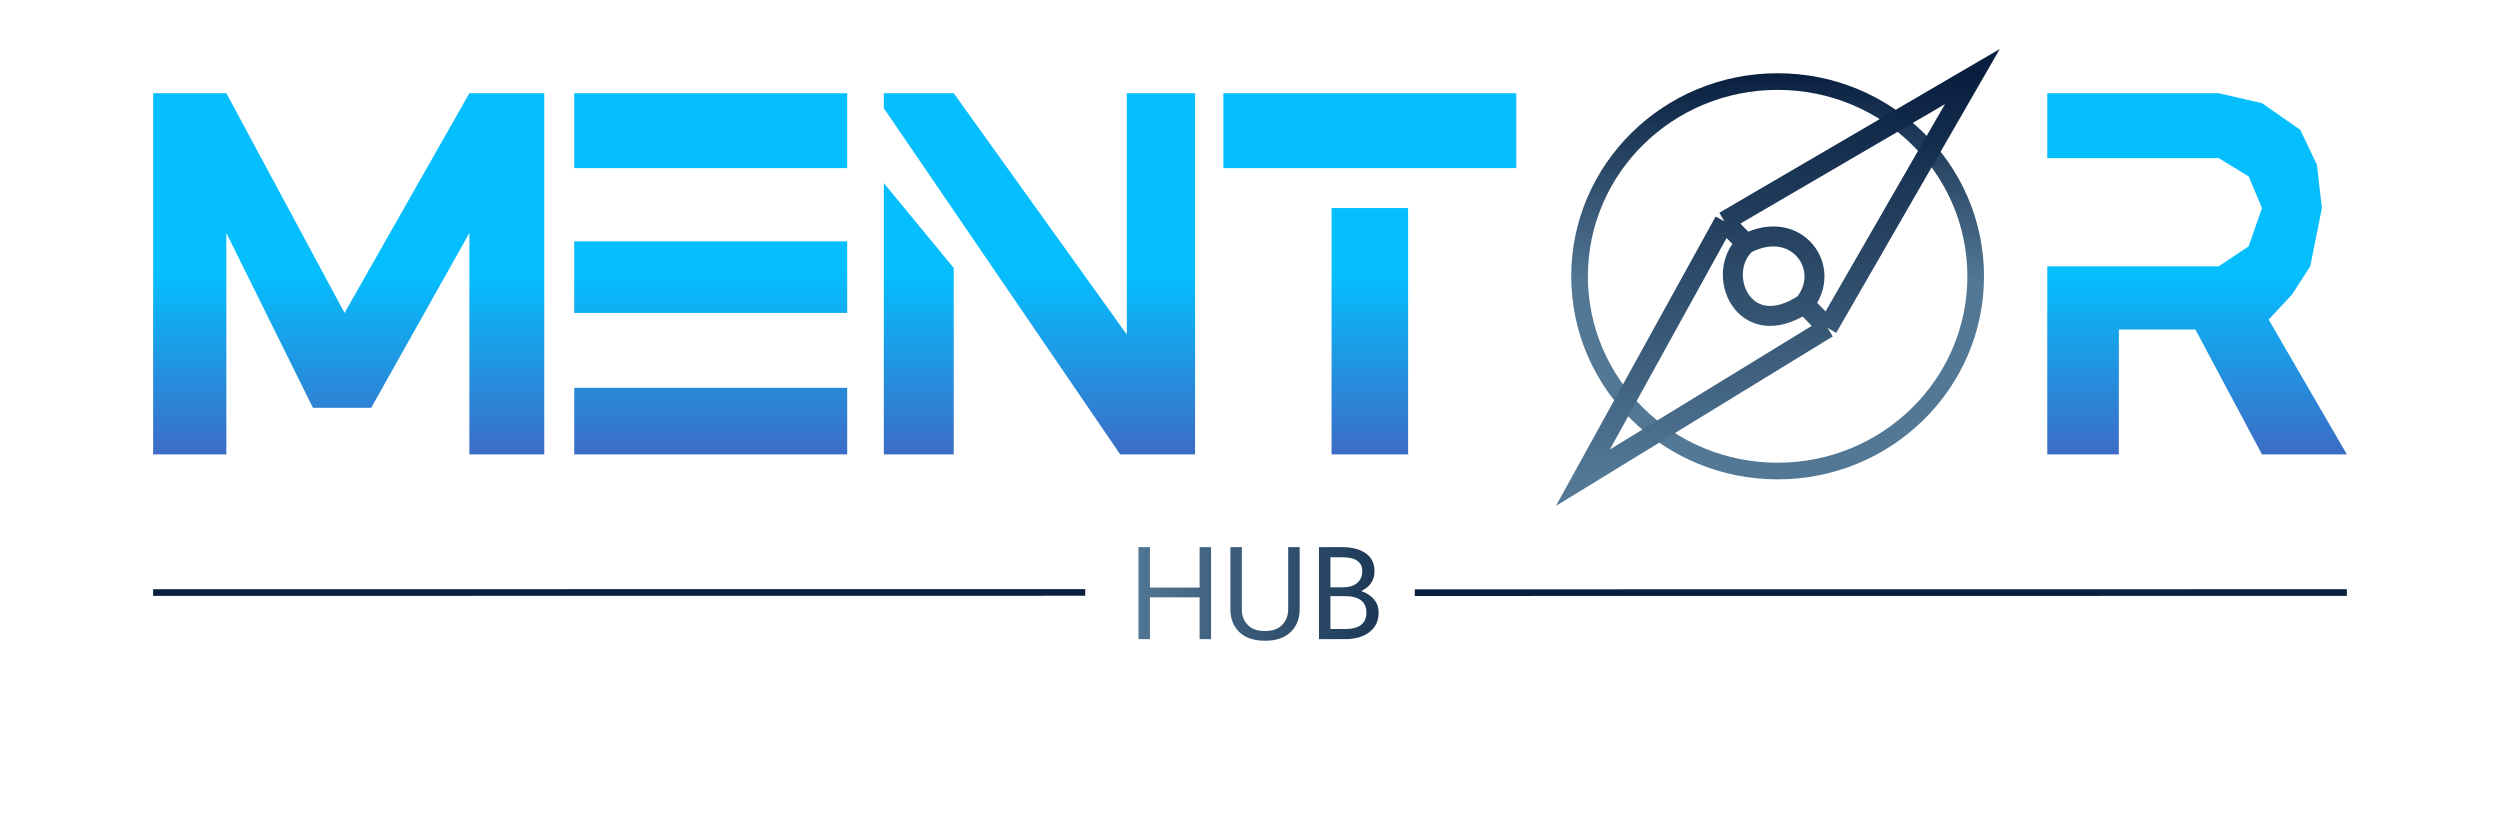 <svg width="751" height="252" viewBox="0 0 751 252" fill="none" xmlns="http://www.w3.org/2000/svg">
<path d="M46 28V136.5H68V70L94 122.5H111.5L141 70V136.5H163.5V28H141L103.5 94L68 28H46Z" fill="url(#paint0_linear_67_11)"/>
<path d="M172.5 50.5V28H254.5V50.5H172.5Z" fill="url(#paint1_linear_67_11)"/>
<path d="M172.5 94V72.5H254.5V94H172.5Z" fill="url(#paint2_linear_67_11)"/>
<path d="M172.5 136.5V116.5H254.5V136.5H172.5Z" fill="url(#paint3_linear_67_11)"/>
<path d="M265.5 32.5V28H286.5L338.5 100.5V28H359V136.5H336.5L265.5 32.5Z" fill="url(#paint4_linear_67_11)"/>
<path d="M265.5 136.5V55L286.5 80.5V136.5H265.5Z" fill="url(#paint5_linear_67_11)"/>
<path d="M367.5 50.5V28H455.5V50.5H367.5Z" fill="url(#paint6_linear_67_11)"/>
<path d="M423 62.5H400V136.5H423V62.5Z" fill="url(#paint7_linear_67_11)"/>
<path d="M615 47.5V28H666.5L679.5 31L691 39L696 49.5L697.5 62.5L694 80L688.5 88.5L681.5 96L705 136.5H679.5L659.5 99H636.5V136.5H615V80H666.5L675.5 74L679.5 62.5L675.5 53L666.5 47.5H615Z" fill="url(#paint8_linear_67_11)"/>
<path d="M593.5 83C593.5 115.27 566.899 141.5 534 141.5C501.101 141.5 474.5 115.27 474.5 83C474.5 50.73 501.101 24.5 534 24.5C566.899 24.5 593.5 50.73 593.5 83Z" stroke="url(#paint9_linear_67_11)" stroke-width="5"/>
<path d="M518 66.5L592.5 23L549 98.5M518 66.5L475.5 143.5L549 98.5M518 66.5L524.5 73.21M549 98.5L542 91.274M542 91.274C523.754 103.423 514.824 81.948 524.5 73.21M542 91.274C550.64 80.808 539.865 65.268 524.5 73.21" stroke="url(#paint10_linear_67_11)" stroke-width="6"/>
<path d="M360.36 192V179.44H345.44V192H342V164.36H345.44V176.52H360.36V164.36H363.8V192H360.36ZM373.053 164.36V183.12C373.053 185.147 373.759 186.787 375.173 188.04C376.293 189.053 377.906 189.56 380.013 189.56C382.919 189.56 384.946 188.533 386.093 186.48C386.679 185.467 386.973 184.347 386.973 183.12V164.36H390.413V183.12C390.413 185.867 389.506 188.12 387.693 189.88C385.906 191.613 383.346 192.48 380.013 192.48C376.679 192.48 374.106 191.613 372.293 189.88C370.506 188.12 369.613 185.867 369.613 183.12V164.36H373.053ZM396.219 192V164.36H403.179C406.139 164.36 408.499 164.973 410.259 166.2C412.019 167.427 412.899 169.227 412.899 171.6C412.899 174.293 411.565 176.28 408.899 177.56C410.525 178.093 411.805 178.92 412.739 180.04C413.672 181.133 414.139 182.467 414.139 184.04C414.139 186.547 413.205 188.507 411.339 189.92C409.499 191.307 407.059 192 404.019 192H396.219ZM403.979 179.08H399.659V188.96H403.979C408.299 188.96 410.459 187.32 410.459 184.04C410.459 180.733 408.299 179.08 403.979 179.08ZM399.659 176.44H403.139C405.139 176.44 406.645 176.013 407.659 175.16C408.699 174.28 409.219 173.107 409.219 171.64C409.219 170.173 408.712 169.107 407.699 168.44C406.712 167.747 405.192 167.4 403.139 167.4H399.659V176.44Z" fill="url(#paint11_linear_67_11)"/>
<line x1="46" y1="178" x2="326" y2="177.967" stroke="#091F3F" stroke-width="2"/>
<line x1="425" y1="178.033" x2="705" y2="178" stroke="#091F3F" stroke-width="2"/>
<defs>
<linearGradient id="paint0_linear_67_11" x1="375.5" y1="136.5" x2="375.5" y2="28" gradientUnits="userSpaceOnUse">
<stop stop-color="#3C6CC5"/>
<stop offset="0.499" stop-color="#05BEFE"/>
</linearGradient>
<linearGradient id="paint1_linear_67_11" x1="375.5" y1="136.5" x2="375.5" y2="28" gradientUnits="userSpaceOnUse">
<stop stop-color="#3C6CC5"/>
<stop offset="0.499" stop-color="#05BEFE"/>
</linearGradient>
<linearGradient id="paint2_linear_67_11" x1="375.5" y1="136.5" x2="375.5" y2="28" gradientUnits="userSpaceOnUse">
<stop stop-color="#3C6CC5"/>
<stop offset="0.499" stop-color="#05BEFE"/>
</linearGradient>
<linearGradient id="paint3_linear_67_11" x1="375.5" y1="136.5" x2="375.5" y2="28" gradientUnits="userSpaceOnUse">
<stop stop-color="#3C6CC5"/>
<stop offset="0.499" stop-color="#05BEFE"/>
</linearGradient>
<linearGradient id="paint4_linear_67_11" x1="375.5" y1="136.5" x2="375.5" y2="28" gradientUnits="userSpaceOnUse">
<stop stop-color="#3C6CC5"/>
<stop offset="0.499" stop-color="#05BEFE"/>
</linearGradient>
<linearGradient id="paint5_linear_67_11" x1="375.5" y1="136.5" x2="375.5" y2="28" gradientUnits="userSpaceOnUse">
<stop stop-color="#3C6CC5"/>
<stop offset="0.499" stop-color="#05BEFE"/>
</linearGradient>
<linearGradient id="paint6_linear_67_11" x1="375.5" y1="136.5" x2="375.5" y2="28" gradientUnits="userSpaceOnUse">
<stop stop-color="#3C6CC5"/>
<stop offset="0.499" stop-color="#05BEFE"/>
</linearGradient>
<linearGradient id="paint7_linear_67_11" x1="375.5" y1="136.5" x2="375.5" y2="28" gradientUnits="userSpaceOnUse">
<stop stop-color="#3C6CC5"/>
<stop offset="0.499" stop-color="#05BEFE"/>
</linearGradient>
<linearGradient id="paint8_linear_67_11" x1="375.5" y1="136.5" x2="375.5" y2="28" gradientUnits="userSpaceOnUse">
<stop stop-color="#3C6CC5"/>
<stop offset="0.499" stop-color="#05BEFE"/>
</linearGradient>
<linearGradient id="paint9_linear_67_11" x1="534" y1="22" x2="534" y2="144" gradientUnits="userSpaceOnUse">
<stop stop-color="#091F3F"/>
<stop offset="0.514" stop-color="#527895"/>
</linearGradient>
<linearGradient id="paint10_linear_67_11" x1="534" y1="23" x2="534" y2="143.5" gradientUnits="userSpaceOnUse">
<stop stop-color="#091F3F"/>
<stop offset="1" stop-color="#527895"/>
</linearGradient>
<linearGradient id="paint11_linear_67_11" x1="339" y1="178.5" x2="444" y2="178.5" gradientUnits="userSpaceOnUse">
<stop stop-color="#527895"/>
<stop offset="1" stop-color="#091F3F"/>
</linearGradient>
</defs>
</svg>
